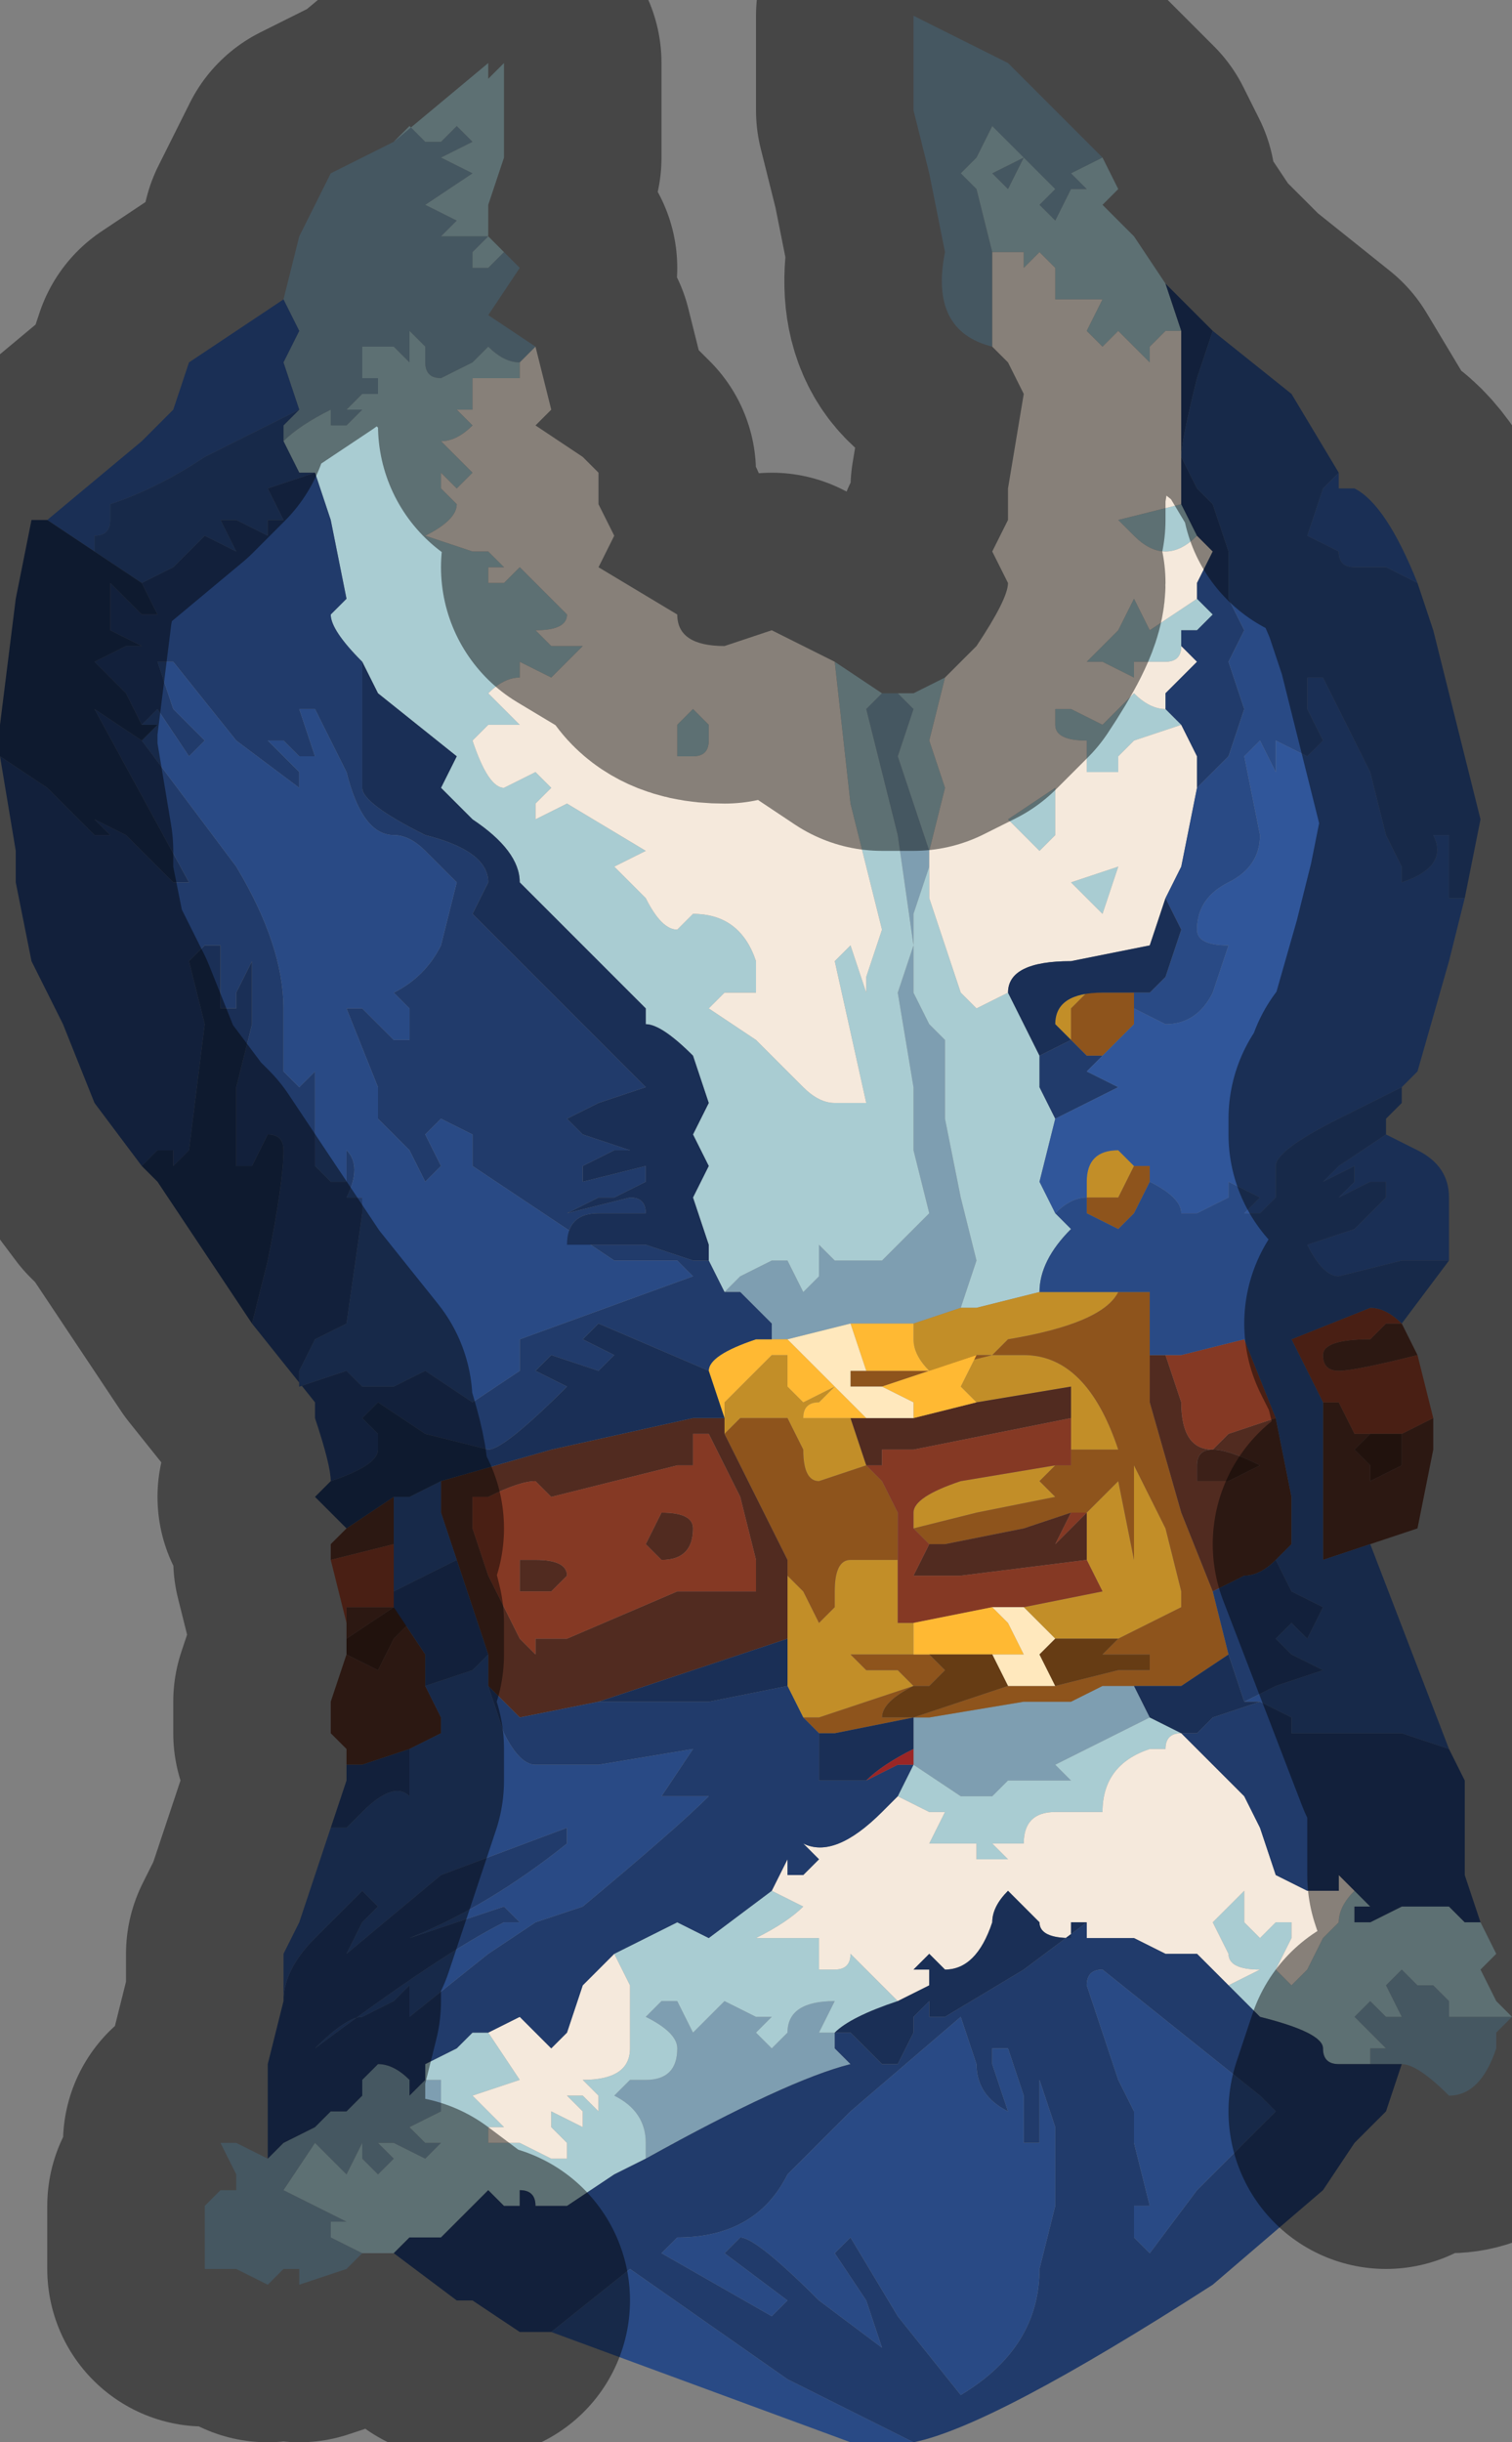 <?xml version="1.0" encoding="UTF-8" standalone="no"?>
<svg xmlns:xlink="http://www.w3.org/1999/xlink" height="7.75px" width="4.8px" xmlns="http://www.w3.org/2000/svg">
  <rect width="100%" height="100%" fill="#808080" stroke="none"/>
  <g transform="matrix(1.0, 0.0, 0.0, 1.0, 2.25, 3.55)">
    <path d="M0.9 -2.45 Q0.7 -2.5 0.75 -2.75 L0.7 -3.0 0.65 -3.2 0.65 -3.3 0.65 -3.5 0.95 -3.35 1.2 -3.1 1.25 -3.05 1.15 -3.0 1.2 -2.95 1.15 -2.95 1.1 -2.85 1.05 -2.9 1.1 -2.95 1.0 -3.05 0.95 -2.95 0.9 -3.0 1.0 -3.05 0.95 -3.1 0.9 -3.15 0.85 -3.05 0.8 -3.0 0.85 -2.95 0.9 -2.75 0.9 -2.65 0.9 -2.45 M2.55 2.85 L2.5 2.9 2.5 2.95 Q2.45 3.1 2.35 3.1 2.25 3.0 2.2 3.0 L2.15 3.0 2.1 3.0 2.1 2.95 2.15 2.95 2.1 2.9 2.05 2.85 2.1 2.8 2.15 2.85 2.2 2.85 2.15 2.75 2.2 2.7 2.25 2.75 2.3 2.75 2.35 2.8 2.35 2.85 2.45 2.85 2.55 2.85 M-1.1 3.6 L-1.15 3.65 -1.3 3.7 -1.3 3.65 -1.35 3.65 -1.4 3.7 -1.5 3.65 Q-1.5 3.65 -1.6 3.65 L-1.6 3.45 -1.6 3.45 -1.55 3.4 -1.55 3.4 -1.5 3.4 -1.5 3.35 -1.55 3.25 -1.5 3.25 -1.4 3.3 -1.4 3.3 -1.35 3.25 -1.25 3.2 -1.2 3.15 -1.15 3.15 -1.15 3.15 -1.1 3.1 -1.1 3.1 -1.1 3.05 -1.05 3.0 Q-1.0 3.0 -0.95 3.05 L-0.95 3.1 -0.9 3.05 -0.85 3.05 -0.85 3.15 -0.95 3.2 -0.9 3.25 -0.9 3.25 -0.85 3.25 -0.9 3.3 -1.0 3.25 -1.05 3.25 -1.0 3.3 -1.05 3.35 -1.1 3.3 -1.1 3.25 -1.15 3.35 -1.15 3.35 -1.25 3.25 -1.35 3.4 -1.15 3.5 -1.2 3.5 -1.2 3.55 -1.1 3.6 M-1.35 -2.6 L-1.3 -2.8 -1.2 -3.0 -1.0 -3.1 -1.0 -3.1 -0.95 -3.15 -0.9 -3.1 -0.9 -3.1 Q-0.85 -3.1 -0.85 -3.1 L-0.8 -3.15 -0.8 -3.15 -0.75 -3.1 -0.7 -3.1 -0.75 -3.1 -0.85 -3.05 -0.75 -3.0 -0.9 -2.9 -0.8 -2.85 -0.85 -2.8 -0.8 -2.8 -0.7 -2.8 -0.75 -2.75 -0.75 -2.7 -0.7 -2.7 -0.65 -2.75 -0.6 -2.7 -0.7 -2.55 -0.55 -2.45 -0.6 -2.4 Q-0.65 -2.4 -0.7 -2.45 L-0.75 -2.4 -0.85 -2.35 Q-0.9 -2.35 -0.9 -2.4 L-0.9 -2.45 -0.95 -2.5 -0.95 -2.4 -1.0 -2.45 -1.05 -2.45 -1.1 -2.45 -1.1 -2.35 -1.05 -2.35 -1.05 -2.3 -1.1 -2.3 -1.15 -2.25 -1.1 -2.25 -1.15 -2.2 -1.2 -2.2 -1.2 -2.25 Q-1.3 -2.2 -1.35 -2.15 L-1.35 -2.2 -1.3 -2.25 -1.3 -2.25 -1.35 -2.4 -1.3 -2.5 -1.35 -2.6 -1.35 -2.6 M0.55 -1.35 L0.6 -1.35 0.65 -1.3 0.6 -1.15 0.65 -1.0 0.7 -0.85 0.7 -0.8 0.65 -0.65 0.65 -0.4 0.7 -0.3 0.75 -0.25 0.75 0.0 0.8 0.25 0.85 0.45 0.8 0.6 0.65 0.65 0.45 0.65 0.25 0.7 0.2 0.7 0.2 0.65 0.1 0.55 0.05 0.55 0.1 0.5 0.2 0.45 0.25 0.45 0.3 0.55 0.35 0.5 0.35 0.4 0.4 0.45 0.5 0.45 0.6 0.45 0.55 0.45 0.7 0.3 0.65 0.1 0.65 -0.1 0.6 -0.4 0.65 -0.55 0.6 -0.9 0.5 -1.3 0.55 -1.35 0.55 -1.35 M0.65 1.9 L0.7 1.9 1.0 1.85 1.1 1.85 1.15 1.85 1.25 1.8 1.35 1.8 1.4 1.9 1.3 1.95 1.1 2.05 1.15 2.1 1.0 2.1 0.95 2.1 0.9 2.15 0.8 2.15 0.65 2.05 0.65 2.0 0.65 1.9 M0.4 2.9 L0.4 2.95 0.45 3.0 Q0.25 3.05 -0.2 3.3 L-0.2 3.25 Q-0.2 3.15 -0.3 3.1 L-0.25 3.05 Q-0.25 3.05 -0.2 3.05 -0.1 3.05 -0.1 2.95 -0.1 2.9 -0.2 2.85 L-0.15 2.8 -0.1 2.8 -0.05 2.9 0.0 2.85 0.05 2.8 0.15 2.85 0.2 2.85 0.15 2.9 0.2 2.95 0.25 2.9 Q0.25 2.8 0.4 2.8 L0.35 2.9 0.4 2.9 M-0.55 -2.45 L-0.55 -2.45" fill="#7e9eb1" fill-rule="evenodd" stroke="none"/>
    <path d="M0.9 -2.75 L0.85 -2.95 0.8 -3.0 0.85 -3.05 0.9 -3.15 0.95 -3.1 1.0 -3.05 0.9 -3.0 0.95 -2.95 1.0 -3.05 1.1 -2.95 1.05 -2.9 1.1 -2.85 1.15 -2.95 1.2 -2.95 1.15 -3.0 1.25 -3.05 1.3 -2.95 1.25 -2.9 1.35 -2.8 1.45 -2.65 1.5 -2.5 1.5 -2.5 1.45 -2.5 1.4 -2.45 1.4 -2.4 1.3 -2.5 1.25 -2.45 1.2 -2.5 1.25 -2.6 1.2 -2.6 1.15 -2.6 1.1 -2.6 1.1 -2.7 1.05 -2.75 Q1.0 -2.7 1.0 -2.7 L1.0 -2.75 Q1.0 -2.75 0.9 -2.75 M2.45 2.55 L2.5 2.65 2.45 2.7 2.5 2.8 2.55 2.85 2.45 2.85 2.35 2.85 2.35 2.8 2.3 2.75 2.25 2.75 2.2 2.7 2.15 2.75 2.2 2.85 2.15 2.85 2.1 2.8 2.05 2.85 2.1 2.9 2.15 2.95 2.1 2.95 2.1 3.0 2.0 3.0 Q1.95 3.0 1.95 2.95 1.95 2.9 1.75 2.85 L1.65 2.75 1.75 2.7 Q1.65 2.7 1.65 2.65 L1.6 2.55 1.65 2.5 1.7 2.45 1.7 2.55 1.75 2.6 1.8 2.55 1.85 2.55 1.85 2.6 1.8 2.7 1.85 2.75 1.9 2.7 1.95 2.6 2.0 2.55 Q2.0 2.5 2.05 2.45 L2.1 2.5 2.05 2.5 2.05 2.55 2.1 2.55 2.2 2.5 2.3 2.5 Q2.3 2.5 2.35 2.5 L2.4 2.55 2.45 2.55 M-1.0 3.6 L-1.05 3.6 -1.1 3.6 -1.2 3.55 -1.2 3.5 -1.15 3.5 -1.35 3.4 -1.25 3.25 -1.15 3.35 -1.15 3.35 -1.1 3.25 -1.1 3.3 -1.05 3.35 -1.0 3.3 -1.05 3.25 -1.0 3.25 -0.9 3.3 -0.85 3.25 -0.9 3.25 -0.9 3.25 -0.95 3.2 -0.85 3.15 -0.85 3.05 -0.9 3.05 -0.9 3.0 -0.8 2.95 -0.75 2.9 -0.7 2.9 -0.6 3.05 -0.75 3.1 -0.7 3.15 -0.65 3.2 -0.7 3.2 -0.7 3.25 -0.6 3.25 Q-0.5 3.3 -0.5 3.3 L-0.45 3.3 -0.45 3.25 -0.5 3.2 -0.5 3.15 -0.4 3.2 -0.4 3.15 -0.45 3.1 -0.45 3.1 -0.4 3.1 -0.35 3.15 -0.35 3.1 -0.4 3.05 Q-0.25 3.05 -0.25 2.95 L-0.25 2.75 -0.3 2.65 -0.1 2.55 0.0 2.6 0.2 2.45 0.3 2.5 Q0.25 2.55 0.15 2.6 L0.25 2.6 Q0.25 2.6 0.3 2.6 L0.35 2.6 0.35 2.7 0.4 2.7 Q0.45 2.7 0.45 2.65 L0.6 2.8 Q0.45 2.85 0.4 2.9 L0.35 2.9 0.4 2.8 Q0.25 2.8 0.25 2.9 L0.2 2.95 0.15 2.9 0.2 2.85 0.15 2.85 0.05 2.8 0.0 2.85 -0.05 2.9 -0.1 2.8 -0.15 2.8 -0.2 2.85 Q-0.1 2.9 -0.1 2.95 -0.1 3.05 -0.2 3.05 -0.25 3.05 -0.25 3.05 L-0.3 3.1 Q-0.2 3.15 -0.2 3.25 L-0.2 3.3 -0.3 3.35 -0.45 3.45 -0.55 3.45 -0.55 3.45 Q-0.55 3.4 -0.6 3.4 L-0.6 3.45 -0.65 3.45 -0.7 3.4 -0.85 3.55 -0.95 3.55 -1.0 3.6 M-1.0 -3.1 L-0.7 -3.35 -0.7 -3.3 -0.65 -3.35 -0.65 -3.05 -0.7 -2.9 -0.7 -2.8 -0.65 -2.75 -0.7 -2.7 -0.75 -2.7 -0.75 -2.75 -0.7 -2.8 -0.8 -2.8 -0.85 -2.8 -0.8 -2.85 -0.9 -2.9 -0.75 -3.0 -0.85 -3.05 -0.75 -3.1 -0.7 -3.1 -0.75 -3.1 -0.8 -3.15 -0.8 -3.15 -0.85 -3.1 Q-0.85 -3.1 -0.9 -3.1 L-0.9 -3.1 -0.95 -3.15 -1.0 -3.1 -1.0 -3.1 M0.4 -1.45 L0.4 -1.45 0.55 -1.35 0.55 -1.35 0.5 -1.3 0.6 -0.9 0.65 -0.55 0.6 -0.4 0.65 -0.1 0.65 0.1 0.7 0.3 0.55 0.45 0.6 0.45 0.5 0.45 0.4 0.45 0.35 0.4 0.35 0.5 0.3 0.55 0.25 0.45 0.2 0.45 0.1 0.5 0.05 0.55 0.0 0.45 0.0 0.45 0.0 0.4 -0.05 0.25 0.0 0.15 -0.05 0.05 0.0 -0.05 -0.05 -0.2 Q-0.15 -0.3 -0.2 -0.3 L-0.2 -0.35 -0.4 -0.55 -0.45 -0.6 -0.5 -0.65 -0.55 -0.7 -0.6 -0.75 Q-0.6 -0.85 -0.75 -0.95 L-0.85 -1.05 -0.8 -1.15 -1.05 -1.35 -1.1 -1.45 Q-1.2 -1.55 -1.2 -1.6 L-1.15 -1.65 -1.2 -1.9 -1.25 -2.05 -1.3 -2.05 -1.35 -2.15 Q-1.3 -2.2 -1.2 -2.25 L-1.2 -2.2 -1.15 -2.2 -1.1 -2.25 -1.15 -2.25 -1.1 -2.3 -1.05 -2.3 -1.05 -2.35 -1.1 -2.35 -1.1 -2.45 -1.05 -2.45 -1.0 -2.45 -0.95 -2.4 -0.95 -2.5 -0.9 -2.45 -0.9 -2.4 Q-0.9 -2.35 -0.85 -2.35 L-0.75 -2.4 -0.7 -2.45 Q-0.65 -2.4 -0.6 -2.4 L-0.55 -2.45 -0.6 -2.4 Q-0.6 -2.35 -0.6 -2.35 L-0.65 -2.35 -0.7 -2.35 -0.75 -2.35 -0.75 -2.25 -0.8 -2.25 -0.75 -2.2 Q-0.8 -2.15 -0.85 -2.15 L-0.75 -2.05 Q-0.8 -2.0 -0.8 -2.0 L-0.85 -2.05 -0.85 -2.0 -0.8 -1.95 Q-0.8 -1.9 -0.9 -1.85 L-0.75 -1.8 -0.7 -1.8 -0.65 -1.75 -0.7 -1.75 -0.7 -1.7 -0.65 -1.7 -0.65 -1.7 -0.6 -1.75 -0.55 -1.7 -0.5 -1.65 -0.45 -1.6 -0.45 -1.6 Q-0.45 -1.55 -0.55 -1.55 L-0.5 -1.5 -0.45 -1.5 -0.4 -1.5 -0.45 -1.45 Q-0.5 -1.4 -0.5 -1.4 L-0.6 -1.45 -0.6 -1.4 Q-0.65 -1.4 -0.7 -1.35 -0.65 -1.3 -0.65 -1.3 L-0.6 -1.25 -0.65 -1.25 -0.65 -1.25 -0.7 -1.25 -0.7 -1.25 -0.75 -1.2 Q-0.7 -1.05 -0.65 -1.05 L-0.55 -1.1 -0.5 -1.05 -0.55 -1.0 -0.55 -0.95 -0.45 -1.0 -0.2 -0.85 -0.3 -0.8 -0.2 -0.7 Q-0.15 -0.6 -0.1 -0.6 L-0.05 -0.65 -0.05 -0.65 Q0.1 -0.65 0.15 -0.5 L0.15 -0.4 0.05 -0.4 0.0 -0.35 0.15 -0.25 0.25 -0.15 0.3 -0.1 Q0.35 -0.05 0.4 -0.05 L0.5 -0.05 0.4 -0.5 0.45 -0.55 0.5 -0.4 0.5 -0.4 0.5 -0.45 0.55 -0.6 0.45 -1.0 0.4 -1.45 M0.6 -1.35 L0.65 -1.35 0.75 -1.4 0.7 -1.2 0.75 -1.05 0.7 -0.85 0.65 -1.0 0.6 -1.15 0.65 -1.3 0.6 -1.35 M1.5 -1.95 L1.55 -1.85 Q1.5 -1.8 1.45 -1.8 1.4 -1.8 1.35 -1.85 L1.3 -1.9 1.5 -1.95 M1.55 -1.65 L1.6 -1.6 1.55 -1.55 1.55 -1.55 1.5 -1.55 1.5 -1.5 Q1.5 -1.45 1.45 -1.45 L1.35 -1.45 1.35 -1.4 1.35 -1.4 1.25 -1.45 1.2 -1.45 1.3 -1.55 1.35 -1.65 1.4 -1.55 1.55 -1.65 M1.45 -1.3 L1.5 -1.25 1.35 -1.2 1.3 -1.15 1.3 -1.1 1.25 -1.1 1.2 -1.1 1.2 -1.2 Q1.1 -1.2 1.1 -1.25 L1.1 -1.3 1.15 -1.3 1.25 -1.25 1.3 -1.3 1.35 -1.35 Q1.4 -1.3 1.45 -1.3 L1.45 -1.3 M0.0 -1.25 L0.0 -1.2 Q0.0 -1.15 -0.05 -1.15 L-0.1 -1.15 -0.1 -1.25 -0.05 -1.3 0.0 -1.25 M0.8 0.6 L0.85 0.45 0.8 0.25 0.75 0.0 0.75 -0.25 0.7 -0.3 0.65 -0.4 0.65 -0.65 0.7 -0.8 0.7 -0.7 0.75 -0.55 0.8 -0.4 0.85 -0.35 0.95 -0.4 1.05 -0.2 1.05 -0.1 1.1 0.0 1.1 0.0 1.05 0.2 1.1 0.3 1.15 0.35 Q1.05 0.45 1.05 0.55 L0.85 0.6 0.8 0.6 M1.1 -0.9 L1.05 -0.85 0.95 -0.95 1.1 -1.05 1.1 -0.9 M1.25 -0.65 L1.15 -0.75 1.3 -0.8 1.25 -0.65 M0.65 2.05 L0.8 2.15 0.9 2.15 0.95 2.1 1.0 2.1 1.15 2.1 1.1 2.05 1.3 1.95 1.4 1.9 1.5 1.95 Q1.45 1.95 1.45 2.0 L1.4 2.0 Q1.25 2.05 1.25 2.2 L1.1 2.2 Q1.0 2.2 1.0 2.3 L0.9 2.3 0.95 2.35 0.9 2.35 0.85 2.35 0.85 2.3 0.75 2.3 0.7 2.3 0.75 2.2 0.7 2.2 0.6 2.15 0.65 2.05" fill="#a9ccd2" fill-rule="evenodd" stroke="none"/>
    <path d="M1.55 1.95 L1.5 1.95 1.55 1.95" fill="#852020" fill-rule="evenodd" stroke="none"/>
    <path d="M0.9 -2.45 L0.9 -2.65 0.9 -2.75 Q1.0 -2.75 1.0 -2.75 L1.0 -2.7 Q1.0 -2.7 1.05 -2.75 L1.1 -2.7 1.1 -2.6 1.15 -2.6 1.2 -2.6 1.25 -2.6 1.2 -2.5 1.25 -2.45 1.3 -2.5 1.4 -2.4 1.4 -2.45 1.45 -2.5 1.5 -2.5 1.5 -2.25 1.5 -1.95 1.3 -1.9 1.35 -1.85 Q1.4 -1.8 1.45 -1.8 1.5 -1.8 1.55 -1.85 L1.6 -1.8 1.55 -1.7 1.55 -1.65 1.4 -1.55 1.35 -1.65 1.3 -1.55 1.2 -1.45 1.25 -1.45 1.35 -1.4 1.35 -1.4 1.35 -1.45 1.45 -1.45 Q1.5 -1.45 1.5 -1.5 L1.5 -1.5 1.55 -1.45 1.5 -1.4 1.45 -1.35 1.45 -1.3 1.45 -1.3 Q1.4 -1.3 1.35 -1.35 L1.3 -1.3 1.25 -1.25 1.15 -1.3 1.1 -1.3 1.1 -1.25 Q1.1 -1.2 1.2 -1.2 L1.2 -1.1 1.25 -1.1 1.3 -1.1 1.3 -1.15 1.35 -1.2 1.5 -1.25 1.5 -1.25 1.55 -1.15 1.55 -1.05 1.5 -0.8 1.45 -0.7 1.4 -0.55 1.15 -0.5 Q0.95 -0.5 0.95 -0.4 L0.85 -0.35 0.8 -0.4 0.75 -0.55 0.7 -0.7 0.7 -0.8 0.7 -0.85 0.75 -1.05 0.7 -1.2 0.75 -1.4 0.85 -1.5 Q0.95 -1.65 0.95 -1.7 L0.9 -1.8 0.95 -1.9 0.95 -2.0 1.0 -2.3 0.95 -2.4 0.9 -2.45 M-0.55 -2.45 L-0.55 -2.45 -0.5 -2.25 -0.55 -2.2 -0.4 -2.1 -0.35 -2.05 -0.35 -1.95 -0.3 -1.85 -0.35 -1.75 -0.1 -1.6 Q-0.1 -1.5 0.05 -1.5 L0.2 -1.55 0.4 -1.45 0.45 -1.0 0.55 -0.6 0.5 -0.45 0.5 -0.4 0.5 -0.4 0.45 -0.55 0.4 -0.5 0.5 -0.05 0.4 -0.05 Q0.35 -0.05 0.3 -0.1 L0.25 -0.15 0.15 -0.25 0.0 -0.35 0.05 -0.4 0.15 -0.4 0.15 -0.5 Q0.1 -0.65 -0.05 -0.65 L-0.05 -0.65 -0.1 -0.6 Q-0.15 -0.6 -0.2 -0.7 L-0.3 -0.8 -0.2 -0.85 -0.45 -1.0 -0.55 -0.95 -0.55 -1.0 -0.5 -1.05 -0.55 -1.1 -0.65 -1.05 Q-0.7 -1.05 -0.75 -1.2 L-0.7 -1.25 -0.7 -1.25 -0.65 -1.25 -0.65 -1.25 -0.6 -1.25 -0.65 -1.3 Q-0.65 -1.3 -0.7 -1.35 -0.65 -1.4 -0.6 -1.4 L-0.6 -1.45 -0.5 -1.4 Q-0.5 -1.4 -0.45 -1.45 L-0.4 -1.5 -0.45 -1.5 -0.5 -1.5 -0.55 -1.55 Q-0.45 -1.55 -0.45 -1.6 L-0.45 -1.6 -0.5 -1.65 -0.55 -1.7 -0.6 -1.75 -0.65 -1.7 -0.65 -1.7 -0.7 -1.7 -0.7 -1.75 -0.65 -1.75 -0.7 -1.8 -0.75 -1.8 -0.9 -1.85 Q-0.8 -1.9 -0.8 -1.95 L-0.85 -2.0 -0.85 -2.05 -0.8 -2.0 Q-0.8 -2.0 -0.75 -2.05 L-0.85 -2.15 Q-0.8 -2.15 -0.75 -2.2 L-0.8 -2.25 -0.75 -2.25 -0.75 -2.35 -0.7 -2.35 -0.65 -2.35 -0.6 -2.35 Q-0.6 -2.35 -0.6 -2.4 L-0.55 -2.45 -0.55 -2.45 M0.0 -1.25 L-0.05 -1.3 -0.1 -1.25 -0.1 -1.15 -0.05 -1.15 Q0.0 -1.15 0.0 -1.2 L0.0 -1.25 M1.25 -0.65 L1.3 -0.8 1.15 -0.75 1.25 -0.65 M1.1 -0.9 L1.1 -1.05 0.95 -0.95 1.05 -0.85 1.1 -0.9 M1.5 1.95 L1.7 2.15 1.75 2.25 1.8 2.4 1.9 2.45 1.95 2.45 2.0 2.45 Q2.0 2.4 2.0 2.4 L2.05 2.45 Q2.0 2.5 2.0 2.55 L1.95 2.6 1.9 2.7 1.85 2.75 1.8 2.7 1.85 2.6 1.85 2.55 1.8 2.55 1.75 2.6 1.7 2.55 1.7 2.45 1.65 2.5 1.6 2.55 1.65 2.65 Q1.65 2.7 1.75 2.7 L1.65 2.75 1.55 2.65 1.45 2.65 1.35 2.6 1.3 2.6 1.2 2.6 1.2 2.55 1.15 2.55 1.15 2.6 Q1.05 2.6 1.05 2.55 L0.95 2.45 Q0.9 2.5 0.9 2.55 0.85 2.7 0.75 2.7 L0.7 2.65 Q0.7 2.65 0.65 2.7 L0.7 2.7 0.7 2.75 0.6 2.8 0.45 2.65 Q0.45 2.7 0.4 2.7 L0.35 2.7 0.35 2.6 0.3 2.6 Q0.25 2.6 0.25 2.6 L0.15 2.6 Q0.25 2.55 0.3 2.5 L0.2 2.45 0.25 2.35 0.25 2.4 0.3 2.4 0.35 2.35 0.3 2.3 Q0.4 2.35 0.55 2.2 L0.6 2.15 0.7 2.2 0.75 2.2 0.7 2.3 0.75 2.3 0.85 2.3 0.85 2.35 0.9 2.35 0.95 2.35 0.9 2.3 1.0 2.3 Q1.0 2.2 1.1 2.2 L1.25 2.2 Q1.25 2.05 1.4 2.0 L1.45 2.0 Q1.45 1.95 1.5 1.95 M-0.3 2.65 L-0.25 2.75 -0.25 2.95 Q-0.25 3.05 -0.4 3.05 L-0.35 3.1 -0.35 3.15 -0.4 3.1 -0.45 3.1 -0.45 3.1 -0.4 3.15 -0.4 3.2 -0.5 3.15 -0.5 3.2 -0.45 3.25 -0.45 3.3 -0.5 3.3 Q-0.5 3.3 -0.6 3.25 L-0.7 3.25 -0.7 3.2 -0.65 3.2 -0.7 3.15 -0.75 3.1 -0.6 3.05 -0.7 2.9 -0.6 2.85 Q-0.6 2.85 -0.5 2.95 L-0.45 2.9 -0.4 2.75 -0.3 2.65 -0.3 2.65" fill="#f5e9dc" fill-rule="evenodd" stroke="none"/>
    <path d="M0.65 0.65 L0.8 0.6 0.85 0.6 1.05 0.55 1.2 0.55 1.3 0.55 Q1.25 0.65 0.95 0.7 L0.9 0.75 0.7 0.8 Q0.65 0.75 0.65 0.7 L0.65 0.65 M1.15 -0.25 L1.15 -0.25 1.1 -0.3 Q1.1 -0.4 1.25 -0.4 L1.35 -0.4 1.2 -0.4 1.15 -0.35 1.15 -0.25 M1.2 0.25 L1.2 0.2 Q1.2 0.1 1.3 0.1 L1.35 0.15 1.3 0.25 1.2 0.25 M1.15 0.95 L1.15 0.85 0.85 0.9 0.8 0.85 0.85 0.75 1.0 0.75 Q1.2 0.75 1.3 1.05 L1.15 1.05 1.15 0.95 M0.45 0.95 L0.5 1.1 0.35 1.15 Q0.3 1.15 0.3 1.05 L0.25 0.95 0.15 0.95 0.1 0.95 0.05 1.0 0.05 0.95 0.05 0.9 0.2 0.75 0.25 0.75 0.25 0.85 0.3 0.9 0.4 0.85 0.35 0.9 Q0.3 0.9 0.3 0.95 0.35 0.95 0.35 0.95 L0.4 0.95 0.45 0.95 M1.1 1.1 L1.05 1.15 1.1 1.2 0.85 1.25 0.65 1.3 0.65 1.25 Q0.65 1.2 0.8 1.15 L1.1 1.1 M1.2 1.25 L1.25 1.2 1.3 1.15 1.35 1.4 1.35 1.05 1.35 1.1 1.45 1.3 1.5 1.5 1.5 1.55 1.3 1.65 1.1 1.65 1.0 1.55 1.25 1.5 1.2 1.4 1.2 1.25 M0.65 1.7 L0.6 1.7 0.5 1.7 0.45 1.7 0.5 1.75 0.6 1.75 0.65 1.8 0.35 1.9 0.3 1.9 0.25 1.8 0.25 1.65 0.25 1.45 0.3 1.5 0.35 1.6 0.4 1.55 0.4 1.5 Q0.4 1.4 0.45 1.4 L0.6 1.4 0.6 1.6 0.65 1.6 0.65 1.7" fill="#c28e28" fill-rule="evenodd" stroke="none"/>
    <path d="M1.35 -0.4 L1.35 -0.35 1.35 -0.3 1.3 -0.25 1.3 -0.25 1.25 -0.2 1.2 -0.2 1.2 -0.2 1.15 -0.25 1.15 -0.25 1.15 -0.35 1.2 -0.4 1.35 -0.4 M1.35 0.15 L1.4 0.15 1.4 0.2 1.35 0.3 1.3 0.35 1.2 0.3 1.2 0.25 1.3 0.25 1.35 0.15 M1.3 0.55 L1.4 0.55 1.4 0.75 1.4 0.9 1.5 1.25 1.6 1.5 1.65 1.7 1.5 1.8 1.35 1.8 1.25 1.8 1.15 1.85 1.1 1.85 1.0 1.85 0.7 1.9 0.65 1.9 0.95 1.8 1.05 1.8 1.1 1.8 1.3 1.75 1.45 1.75 1.4 1.75 1.4 1.7 1.25 1.7 1.3 1.65 1.5 1.55 1.5 1.5 1.45 1.3 1.35 1.1 1.35 1.05 1.35 1.4 1.3 1.15 1.25 1.2 1.2 1.25 1.15 1.25 1.0 1.3 0.75 1.35 0.7 1.35 0.65 1.3 0.85 1.25 1.1 1.2 1.05 1.15 1.1 1.1 1.15 1.1 1.15 1.05 1.3 1.05 Q1.2 0.75 1.0 0.75 L0.85 0.75 0.7 0.8 0.55 0.85 0.5 0.85 0.45 0.85 0.45 0.8 0.5 0.8 0.7 0.8 0.9 0.75 0.95 0.7 Q1.25 0.65 1.3 0.55 M0.7 1.7 L0.75 1.75 0.7 1.8 0.65 1.8 Q0.55 1.85 0.55 1.9 L0.6 1.9 0.65 1.9 0.4 1.95 0.35 1.95 0.3 1.9 0.35 1.9 0.65 1.8 0.6 1.75 0.5 1.75 0.45 1.7 0.5 1.7 0.6 1.7 0.65 1.7 0.7 1.7 M0.05 1.0 L0.1 0.95 0.15 0.95 0.25 0.95 0.3 1.05 Q0.3 1.15 0.35 1.15 L0.5 1.1 0.55 1.15 0.6 1.25 0.6 1.4 0.45 1.4 Q0.4 1.4 0.4 1.5 L0.4 1.55 0.35 1.6 0.3 1.5 0.25 1.45 0.25 1.4 0.05 1.0" fill="#8e541c" fill-rule="evenodd" stroke="none"/>
    <path d="M2.2 0.65 L2.25 0.75 Q2.05 0.8 2.0 0.8 1.95 0.8 1.95 0.75 1.95 0.7 2.1 0.7 L2.15 0.65 2.2 0.65 M2.3 0.95 L2.3 1.05 2.25 1.3 2.1 1.35 1.95 1.4 1.95 0.9 Q1.95 0.9 2.0 0.9 L2.05 1.0 2.1 1.0 2.05 1.05 2.1 1.1 2.1 1.15 2.2 1.1 2.2 1.0 2.3 0.95 M-1.15 2.05 L-1.15 2.0 -1.2 1.95 -1.2 1.85 -1.15 1.7 -1.15 1.6 -1.15 1.55 -1.0 1.55 -1.15 1.65 -1.15 1.7 -1.05 1.75 -1.0 1.65 -0.95 1.6 -1.0 1.55 -0.9 1.7 -0.9 1.8 -0.85 1.9 -0.85 1.95 -0.95 2.0 -1.1 2.05 -1.15 2.05 M-1.2 1.4 L-1.2 1.35 -1.15 1.3 -1.15 1.3 -1.0 1.2 -1.0 1.35 -1.2 1.4 M1.4 0.75 L1.45 0.75 1.5 0.9 Q1.5 1.05 1.6 1.05 L1.65 1.0 1.8 0.95 1.85 1.2 1.85 1.35 1.8 1.4 Q1.75 1.45 1.7 1.45 L1.6 1.5 1.5 1.25 1.4 0.9 1.4 0.75 M0.85 0.9 L1.15 0.85 1.15 0.95 0.65 1.05 0.55 1.05 0.55 1.1 0.5 1.1 0.45 0.95 0.5 0.95 0.65 0.95 0.85 0.9 M0.7 1.35 L0.75 1.35 1.0 1.3 1.15 1.25 1.1 1.35 1.2 1.25 1.2 1.4 0.8 1.45 0.75 1.45 0.7 1.45 0.65 1.45 0.7 1.35 M1.65 1.15 L1.75 1.1 Q1.55 1.0 1.55 1.1 L1.55 1.15 Q1.6 1.15 1.65 1.15 M0.05 0.95 L0.05 1.0 0.25 1.4 0.25 1.45 0.25 1.65 -0.35 1.85 -0.35 1.85 -0.6 1.9 -0.7 1.8 -0.7 1.7 -0.8 1.4 -0.85 1.25 -0.85 1.15 -0.5 1.05 -0.05 0.95 0.0 0.95 0.05 0.95 M0.15 1.4 L0.1 1.2 0.0 1.0 -0.05 1.0 -0.05 1.1 -0.1 1.1 -0.3 1.15 -0.5 1.2 -0.5 1.2 -0.55 1.15 -0.55 1.15 Q-0.6 1.15 -0.7 1.2 L-0.75 1.2 -0.75 1.3 -0.7 1.45 -0.6 1.65 -0.55 1.7 -0.55 1.65 -0.45 1.65 -0.1 1.5 0.15 1.5 0.15 1.4 M-0.2 1.35 L-0.15 1.25 Q-0.05 1.25 -0.05 1.3 -0.05 1.4 -0.15 1.4 L-0.2 1.35 M-0.6 1.5 L-0.6 1.4 -0.55 1.4 Q-0.45 1.4 -0.45 1.45 L-0.5 1.5 -0.6 1.5" fill="#512b20" fill-rule="evenodd" stroke="none"/>
    <path d="M2.25 0.75 L2.3 0.95 2.2 1.0 2.15 1.0 2.1 1.0 2.05 1.0 2.0 0.9 Q1.95 0.9 1.95 0.9 L1.85 0.7 2.1 0.6 Q2.15 0.6 2.2 0.65 L2.15 0.65 2.1 0.7 Q1.95 0.7 1.95 0.75 1.95 0.8 2.0 0.8 2.05 0.8 2.25 0.75 M-1.15 1.6 L-1.2 1.4 -1.0 1.35 -1.0 1.5 -1.0 1.55 -1.15 1.55 -1.15 1.6 M1.45 0.75 L1.5 0.75 1.7 0.7 1.8 0.95 1.65 1.0 1.6 1.05 Q1.5 1.05 1.5 0.9 L1.45 0.75 M0.5 1.1 L0.55 1.1 0.55 1.05 0.65 1.05 1.15 0.95 1.15 1.05 1.15 1.1 1.1 1.1 0.8 1.15 Q0.65 1.2 0.65 1.25 L0.65 1.3 0.7 1.35 0.65 1.45 0.7 1.45 0.75 1.45 0.8 1.45 1.2 1.4 1.25 1.5 1.0 1.55 0.9 1.55 0.65 1.6 0.6 1.6 0.6 1.4 0.6 1.25 0.55 1.15 0.5 1.1 M1.15 1.25 L1.2 1.25 1.1 1.35 1.15 1.25 M0.15 1.4 L0.15 1.5 -0.1 1.5 -0.45 1.65 -0.55 1.65 -0.55 1.7 -0.6 1.65 -0.7 1.45 -0.75 1.3 -0.75 1.2 -0.7 1.2 Q-0.6 1.15 -0.55 1.15 L-0.55 1.15 -0.5 1.2 -0.5 1.2 -0.3 1.15 -0.1 1.1 -0.05 1.1 -0.05 1.0 0.0 1.0 0.1 1.2 0.15 1.4 M-0.2 1.35 L-0.15 1.4 Q-0.05 1.4 -0.05 1.3 -0.05 1.25 -0.15 1.25 L-0.2 1.35 M-0.6 1.5 L-0.5 1.5 -0.45 1.45 Q-0.45 1.4 -0.55 1.4 L-0.6 1.4 -0.6 1.5" fill="#853924" fill-rule="evenodd" stroke="none"/>
    <path d="M2.2 1.0 L2.2 1.1 2.1 1.15 2.1 1.1 2.05 1.05 2.1 1.0 2.15 1.0 2.2 1.0 M1.65 1.15 Q1.6 1.15 1.55 1.15 L1.55 1.1 Q1.55 1.0 1.75 1.1 L1.65 1.15 M-1.05 1.75 L-1.15 1.7 -1.15 1.65 -1.0 1.55 -0.95 1.6 -1.0 1.65 -1.05 1.75" fill="#3c2018" fill-rule="evenodd" stroke="none"/>
    <path d="M0.2 0.7 L0.25 0.7 0.4 0.85 0.5 0.95 0.45 0.95 0.4 0.95 0.35 0.95 Q0.35 0.95 0.3 0.95 0.3 0.9 0.35 0.9 L0.4 0.85 0.3 0.9 0.25 0.85 0.25 0.75 0.2 0.75 0.05 0.9 0.05 0.95 0.0 0.8 0.0 0.8 Q0.0 0.75 0.15 0.7 L0.2 0.7 M0.45 0.65 L0.65 0.65 0.65 0.7 Q0.65 0.75 0.7 0.8 L0.85 0.75 0.8 0.85 0.85 0.9 0.65 0.95 0.65 0.9 0.55 0.85 0.7 0.8 0.5 0.8 0.45 0.65 M0.7 1.7 L0.65 1.7 0.65 1.6 0.9 1.55 0.95 1.6 1.0 1.7 0.9 1.7 0.7 1.7 M0.45 0.85 L0.5 0.85 0.4 0.85 0.45 0.85" fill="#ffb933" fill-rule="evenodd" stroke="none"/>
    <path d="M0.25 0.7 L0.45 0.65 0.5 0.8 0.45 0.8 0.45 0.85 0.4 0.85 0.5 0.85 0.55 0.85 0.65 0.9 0.65 0.95 0.5 0.95 0.4 0.85 0.25 0.7 M1.1 1.8 L1.05 1.8 0.95 1.8 0.9 1.7 1.0 1.7 0.95 1.6 0.9 1.55 1.0 1.55 1.1 1.65 1.05 1.7 1.1 1.8" fill="#ffe8bd" fill-rule="evenodd" stroke="none"/>
    <path d="M1.3 1.65 L1.25 1.7 1.4 1.7 1.4 1.75 1.45 1.75 1.3 1.75 1.1 1.8 1.05 1.7 1.1 1.65 1.3 1.65 M0.95 1.8 L0.65 1.9 0.6 1.9 0.55 1.9 Q0.55 1.85 0.65 1.8 L0.7 1.8 0.75 1.75 0.7 1.7 0.9 1.7 0.95 1.8" fill="#663c14" fill-rule="evenodd" stroke="none"/>
    <path d="M1.45 -2.65 L1.55 -2.55 1.6 -2.5 1.55 -2.35 Q1.5 -2.15 1.5 -2.1 L1.55 -2.0 1.55 -2.0 1.6 -1.95 1.65 -1.8 1.65 -1.65 1.7 -1.55 1.65 -1.45 1.7 -1.3 1.65 -1.15 1.55 -1.05 1.55 -1.15 1.5 -1.25 1.5 -1.25 1.45 -1.3 1.45 -1.35 1.5 -1.4 1.55 -1.45 1.5 -1.5 1.5 -1.5 1.5 -1.55 1.55 -1.55 1.55 -1.55 1.6 -1.6 1.55 -1.65 1.55 -1.7 1.6 -1.8 1.55 -1.85 1.5 -1.95 1.5 -2.25 1.5 -2.5 1.5 -2.5 1.45 -2.65 M2.35 2.0 L2.4 2.1 2.4 2.4 2.45 2.55 2.4 2.55 2.35 2.5 Q2.3 2.5 2.3 2.5 L2.2 2.5 2.1 2.55 2.05 2.55 2.05 2.5 2.1 2.5 2.05 2.45 2.0 2.4 Q2.0 2.4 2.0 2.45 L1.95 2.45 1.9 2.45 1.8 2.4 1.75 2.25 1.7 2.15 1.5 1.95 1.55 1.95 1.6 1.9 1.75 1.85 1.85 1.9 1.85 1.95 2.2 1.95 2.35 2.0 M2.2 3.0 L2.15 3.15 2.05 3.25 1.95 3.4 1.6 3.7 Q0.9 4.15 0.65 4.2 L0.25 4.0 -0.25 3.65 -0.5 3.85 -0.6 3.85 -0.75 3.75 -0.8 3.75 -1.0 3.6 -1.0 3.6 -0.95 3.55 -0.85 3.55 -0.7 3.4 -0.65 3.45 -0.6 3.45 -0.6 3.4 Q-0.55 3.4 -0.55 3.45 L-0.55 3.45 -0.45 3.45 -0.3 3.35 -0.2 3.3 Q0.25 3.05 0.45 3.0 L0.4 2.95 0.4 2.9 0.45 2.9 0.55 3.0 0.6 3.0 0.65 2.9 0.65 2.85 0.7 2.8 0.7 2.85 0.75 2.85 1.0 2.7 1.2 2.55 1.2 2.6 1.3 2.6 1.35 2.6 1.45 2.65 1.55 2.65 1.65 2.75 1.75 2.85 Q1.95 2.9 1.95 2.95 1.95 3.0 2.0 3.0 L2.1 3.0 2.15 3.0 2.2 3.0 M-1.4 3.3 L-1.4 3.1 -1.4 3.0 -1.35 2.8 Q-1.35 2.7 -1.25 2.6 L-1.1 2.45 -1.05 2.5 -1.1 2.55 -1.15 2.65 -1.15 2.65 -0.85 2.4 -0.45 2.25 -0.45 2.3 Q-0.7 2.5 -0.95 2.6 L-0.8 2.55 -0.65 2.5 -0.6 2.55 -0.65 2.55 Q-0.85 2.65 -1.25 2.95 -1.15 2.85 -1.1 2.85 L-1.0 2.8 -0.95 2.75 -0.95 2.85 -0.7 2.65 -0.55 2.55 -0.4 2.5 Q-0.1 2.25 0.0 2.15 L-0.05 2.15 -0.15 2.15 -0.05 2.0 -0.05 2.0 -0.35 2.05 -0.55 2.05 Q-0.6 2.05 -0.65 1.95 L-0.7 1.8 -0.6 1.9 -0.35 1.85 -0.35 1.85 0.0 1.85 0.25 1.8 0.3 1.9 0.35 1.95 0.35 2.1 0.4 2.1 0.5 2.1 0.6 2.05 0.65 2.05 0.6 2.15 0.55 2.2 Q0.4 2.35 0.3 2.3 L0.35 2.35 0.3 2.4 0.25 2.4 0.25 2.35 0.2 2.45 0.0 2.6 -0.1 2.55 -0.3 2.65 -0.3 2.65 -0.4 2.75 -0.45 2.9 -0.5 2.95 Q-0.6 2.85 -0.6 2.85 L-0.7 2.9 -0.75 2.9 -0.8 2.95 -0.9 3.0 -0.9 3.05 -0.95 3.1 -0.95 3.05 Q-1.0 3.0 -1.05 3.0 L-1.1 3.05 -1.1 3.1 -1.1 3.1 -1.15 3.15 -1.15 3.15 -1.2 3.15 -1.25 3.2 -1.35 3.25 -1.4 3.3 M-1.2 2.25 L-1.15 2.1 -1.15 2.05 -1.1 2.05 -0.95 2.0 -0.95 2.15 Q-1.0 2.1 -1.1 2.2 L-1.15 2.25 -1.2 2.25 M-1.2 1.15 L-1.2 1.15 Q-1.2 1.1 -1.25 0.95 L-1.25 0.95 -1.25 0.9 -1.45 0.65 -1.45 0.65 -1.4 0.45 Q-1.35 0.2 -1.35 0.1 -1.35 0.05 -1.4 0.05 L-1.45 0.15 -1.5 0.15 -1.5 -0.1 -1.45 -0.3 -1.45 -0.45 -1.45 -0.5 -1.5 -0.4 -1.5 -0.35 -1.55 -0.35 -1.55 -0.55 -1.6 -0.55 -1.65 -0.5 -1.6 -0.3 -1.65 0.1 -1.7 0.15 -1.7 0.1 -1.75 0.1 -1.8 0.15 -1.95 -0.05 -2.05 -0.3 -2.15 -0.5 -2.2 -0.75 -2.2 -0.85 -2.25 -1.15 -2.1 -1.05 -1.95 -0.9 -1.9 -0.9 -1.95 -0.95 -1.85 -0.9 -1.7 -0.75 -1.7 -0.75 -1.65 -0.75 -1.95 -1.3 -1.95 -1.3 -1.8 -1.2 -1.8 -1.2 -1.5 -0.8 Q-1.35 -0.55 -1.35 -0.35 -1.35 -0.3 -1.35 -0.25 L-1.35 -0.15 -1.3 -0.1 -1.25 -0.15 -1.25 -0.2 -1.25 0.15 -1.2 0.2 -1.15 0.2 -1.15 0.1 Q-1.1 0.15 -1.15 0.25 L-1.1 0.25 -1.1 0.3 -1.15 0.65 -1.25 0.7 -1.3 0.8 -1.3 0.85 -1.15 0.8 -1.1 0.85 -1.1 0.85 -1.05 0.85 -1.0 0.85 -0.9 0.8 -0.75 0.9 Q-0.6 0.8 -0.6 0.8 L-0.6 0.7 -0.05 0.5 -0.1 0.45 -0.3 0.45 -0.75 0.15 Q-0.75 0.1 -0.75 0.05 L-0.85 0.0 -0.9 0.05 -0.85 0.15 -0.9 0.2 -0.95 0.1 -1.05 0.0 -1.05 -0.1 -1.15 -0.35 -1.1 -0.35 -1.05 -0.3 -1.0 -0.25 -1.0 -0.25 -0.95 -0.25 -0.95 -0.35 -1.0 -0.4 Q-0.9 -0.45 -0.85 -0.55 L-0.8 -0.75 -0.9 -0.85 Q-0.95 -0.9 -1.0 -0.9 -1.1 -0.9 -1.15 -1.1 L-1.25 -1.3 -1.3 -1.3 -1.25 -1.15 -1.25 -1.15 -1.3 -1.15 -1.35 -1.2 -1.4 -1.2 -1.3 -1.1 -1.3 -1.05 -1.5 -1.2 -1.7 -1.45 -1.75 -1.45 -1.7 -1.3 -1.6 -1.2 -1.6 -1.2 -1.65 -1.15 -1.75 -1.3 -1.8 -1.25 -1.85 -1.35 -1.95 -1.45 -1.85 -1.5 -1.8 -1.5 -1.9 -1.55 -1.9 -1.6 -1.9 -1.7 -1.85 -1.65 -1.85 -1.65 -1.8 -1.6 -1.75 -1.6 -1.8 -1.7 -1.7 -1.75 -1.65 -1.8 -1.6 -1.85 -1.5 -1.8 -1.55 -1.9 -1.5 -1.9 -1.4 -1.85 -1.4 -1.9 -1.35 -1.9 -1.4 -2.0 -1.25 -2.05 -1.2 -1.9 -1.15 -1.65 -1.2 -1.6 Q-1.2 -1.55 -1.1 -1.45 L-1.1 -1.05 Q-1.1 -1.0 -0.9 -0.9 -0.7 -0.85 -0.7 -0.75 L-0.75 -0.65 -0.2 -0.1 -0.35 -0.05 -0.45 0.0 -0.4 0.05 -0.25 0.1 -0.3 0.1 -0.4 0.15 -0.4 0.2 -0.2 0.15 Q-0.2 0.15 -0.2 0.2 L-0.2 0.2 -0.3 0.25 -0.35 0.25 -0.45 0.3 -0.45 0.3 -0.25 0.25 Q-0.2 0.25 -0.2 0.3 L-0.2 0.3 -0.35 0.3 Q-0.45 0.3 -0.45 0.4 L-0.2 0.4 -0.05 0.45 0.0 0.45 0.0 0.45 0.05 0.55 0.1 0.55 0.2 0.65 0.2 0.7 0.15 0.7 Q0.0 0.75 0.0 0.8 L-0.35 0.65 -0.4 0.7 -0.3 0.75 -0.35 0.8 -0.5 0.75 -0.55 0.8 -0.45 0.85 Q-0.65 1.05 -0.7 1.05 L-0.9 1.0 -1.05 0.9 -1.1 0.95 -1.05 1.0 Q-1.05 1.05 -1.05 1.05 -1.05 1.1 -1.2 1.15 L-1.2 1.15 M1.15 -0.25 L1.15 -0.25 1.2 -0.2 1.2 -0.2 1.25 -0.2 1.2 -0.15 1.3 -0.1 1.1 0.0 1.05 -0.1 1.05 -0.2 1.15 -0.25 M1.8 1.4 L1.85 1.5 1.95 1.55 1.9 1.65 1.85 1.6 1.8 1.65 1.85 1.7 1.95 1.75 1.8 1.8 1.7 1.85 1.65 1.7 1.6 1.5 1.7 1.45 Q1.75 1.45 1.8 1.4 M1.2 2.75 L1.3 3.05 1.35 3.15 1.35 3.25 1.4 3.45 1.35 3.45 1.35 3.55 1.4 3.6 1.55 3.4 1.8 3.15 1.75 3.1 1.25 2.7 Q1.2 2.7 1.2 2.75 M1.1 3.2 L1.05 3.05 1.05 3.25 1.0 3.25 1.0 3.1 0.95 2.95 0.9 2.95 0.9 3.0 0.95 3.15 Q0.85 3.1 0.85 3.0 L0.8 2.85 0.45 3.15 0.25 3.35 Q0.15 3.55 -0.1 3.55 L-0.15 3.6 0.2 3.8 0.25 3.75 0.05 3.6 0.1 3.55 Q0.15 3.55 0.35 3.75 L0.55 3.9 0.5 3.75 0.4 3.6 0.45 3.55 0.6 3.8 0.8 4.05 Q1.05 3.9 1.05 3.65 L1.1 3.45 1.1 3.25 1.1 3.2 M-1.0 1.5 L-0.9 1.45 -0.8 1.4 -0.7 1.7 -0.75 1.75 -0.9 1.8 -0.9 1.7 -1.0 1.55 -1.0 1.5" fill="#213b6b" fill-rule="evenodd" stroke="none"/>
    <path d="M1.6 -2.5 L1.85 -2.3 2.0 -2.05 1.95 -2.0 1.9 -1.85 1.9 -1.85 2.0 -1.8 Q2.0 -1.75 2.05 -1.75 L2.15 -1.75 2.25 -1.7 2.25 -1.7 2.3 -1.55 2.45 -0.95 2.4 -0.7 2.35 -0.7 2.35 -0.9 2.3 -0.9 Q2.35 -0.8 2.2 -0.75 L2.2 -0.8 2.15 -0.9 2.1 -1.1 1.95 -1.4 1.9 -1.4 1.9 -1.3 1.95 -1.2 1.9 -1.15 1.8 -1.2 1.8 -1.1 1.75 -1.2 1.7 -1.15 1.75 -0.9 Q1.75 -0.8 1.65 -0.75 1.55 -0.7 1.55 -0.6 1.55 -0.55 1.65 -0.55 L1.6 -0.4 Q1.55 -0.3 1.45 -0.3 L1.35 -0.35 1.35 -0.4 1.4 -0.4 1.45 -0.45 1.5 -0.6 1.45 -0.7 1.5 -0.8 1.55 -1.05 1.65 -1.15 1.7 -1.3 1.65 -1.45 1.7 -1.55 1.65 -1.65 1.65 -1.8 1.6 -1.95 1.55 -2.0 1.55 -2.0 1.5 -2.1 Q1.5 -2.15 1.55 -2.35 L1.6 -2.5 M2.2 -0.1 L2.2 -0.05 2.15 0.0 2.15 0.05 2.0 0.15 1.95 0.2 2.05 0.15 2.05 0.2 2.0 0.25 2.1 0.2 2.15 0.2 2.15 0.25 2.05 0.35 1.9 0.4 Q1.95 0.5 2.0 0.5 L2.2 0.45 2.35 0.45 2.2 0.65 Q2.15 0.6 2.1 0.6 L1.85 0.7 1.95 0.9 1.95 1.4 2.1 1.35 2.35 2.0 2.2 1.95 1.85 1.95 1.85 1.9 1.75 1.85 1.7 1.85 1.8 1.8 1.95 1.75 1.85 1.7 1.8 1.65 1.85 1.6 1.9 1.65 1.95 1.55 1.85 1.5 1.8 1.4 1.85 1.35 1.85 1.2 1.8 0.95 1.7 0.7 1.5 0.75 1.45 0.75 1.4 0.75 1.4 0.55 1.3 0.55 1.2 0.55 1.05 0.55 Q1.05 0.45 1.15 0.35 L1.1 0.3 Q1.15 0.25 1.2 0.25 L1.2 0.3 1.3 0.35 1.35 0.3 1.4 0.2 Q1.5 0.25 1.5 0.3 1.5 0.3 1.55 0.3 L1.65 0.25 1.65 0.2 1.75 0.25 1.7 0.3 1.75 0.3 1.8 0.25 1.8 0.15 Q1.8 0.1 2.0 0.0 L2.2 -0.1 M0.65 4.2 L0.45 4.2 -0.5 3.85 -0.25 3.65 0.25 4.0 0.65 4.2 M-1.35 2.8 L-1.35 2.65 -1.3 2.55 -1.25 2.4 -1.2 2.25 -1.15 2.25 -1.1 2.2 Q-1.0 2.1 -0.95 2.15 L-0.95 2.0 -0.85 1.95 -0.85 1.9 -0.9 1.8 -0.75 1.75 -0.7 1.7 -0.7 1.8 -0.65 1.95 Q-0.6 2.05 -0.55 2.05 L-0.35 2.05 -0.05 2.0 -0.05 2.0 -0.15 2.15 -0.05 2.15 0.0 2.15 Q-0.1 2.25 -0.4 2.5 L-0.55 2.55 -0.7 2.65 -0.95 2.85 -0.95 2.75 -1.0 2.8 -1.1 2.85 Q-1.15 2.85 -1.25 2.95 -0.85 2.65 -0.65 2.55 L-0.6 2.55 -0.65 2.5 -0.8 2.55 -0.95 2.6 Q-0.7 2.5 -0.45 2.3 L-0.45 2.25 -0.85 2.4 -1.15 2.65 -1.15 2.65 -1.1 2.55 -1.05 2.5 -1.1 2.45 -1.25 2.6 Q-1.35 2.7 -1.35 2.8 M-1.25 -2.05 L-1.4 -2.0 -1.35 -1.9 -1.4 -1.9 -1.4 -1.85 -1.5 -1.9 -1.55 -1.9 -1.5 -1.8 -1.6 -1.85 -1.65 -1.8 -1.7 -1.75 -1.8 -1.7 -1.95 -1.8 -1.95 -1.85 Q-1.9 -1.85 -1.9 -1.9 L-1.9 -1.95 Q-1.75 -2.0 -1.6 -2.1 L-1.3 -2.25 -1.3 -2.25 -1.35 -2.2 -1.35 -2.15 -1.3 -2.05 -1.25 -2.05 M-1.8 -1.25 L-1.75 -1.3 -1.65 -1.15 -1.6 -1.2 -1.6 -1.2 -1.7 -1.3 -1.75 -1.45 -1.7 -1.45 -1.5 -1.2 -1.3 -1.05 -1.3 -1.1 -1.4 -1.2 -1.35 -1.2 -1.3 -1.15 -1.25 -1.15 -1.25 -1.15 -1.3 -1.3 -1.25 -1.3 -1.15 -1.1 Q-1.1 -0.9 -1.0 -0.9 -0.95 -0.9 -0.9 -0.85 L-0.8 -0.75 -0.85 -0.55 Q-0.9 -0.45 -1.0 -0.4 L-0.95 -0.35 -0.95 -0.25 -1.0 -0.25 -1.0 -0.25 -1.05 -0.3 -1.1 -0.35 -1.15 -0.35 -1.05 -0.1 -1.05 0.0 -0.95 0.1 -0.9 0.2 -0.85 0.15 -0.9 0.05 -0.85 0.0 -0.75 0.05 Q-0.75 0.1 -0.75 0.15 L-0.3 0.45 -0.1 0.45 -0.05 0.5 -0.6 0.7 -0.6 0.8 Q-0.6 0.8 -0.75 0.9 L-0.9 0.8 -1.0 0.85 -1.05 0.85 -1.1 0.85 -1.1 0.85 -1.15 0.8 -1.3 0.85 -1.3 0.8 -1.25 0.7 -1.15 0.65 -1.1 0.3 -1.1 0.25 -1.15 0.25 Q-1.1 0.15 -1.15 0.1 L-1.15 0.2 -1.2 0.2 -1.25 0.15 -1.25 -0.2 -1.25 -0.15 -1.3 -0.1 -1.35 -0.15 -1.35 -0.25 Q-1.35 -0.3 -1.35 -0.35 -1.35 -0.55 -1.5 -0.8 L-1.8 -1.2 -1.75 -1.25 -1.8 -1.25 M1.1 3.2 L1.1 3.25 1.1 3.45 1.05 3.65 Q1.05 3.9 0.8 4.05 L0.6 3.8 0.45 3.55 0.4 3.6 0.5 3.75 0.55 3.9 0.35 3.75 Q0.15 3.55 0.1 3.55 L0.05 3.6 0.25 3.75 0.2 3.8 -0.15 3.6 -0.1 3.55 Q0.15 3.55 0.25 3.35 L0.45 3.15 0.8 2.85 0.85 3.0 Q0.85 3.1 0.95 3.15 L0.9 3.0 0.9 2.95 0.95 2.95 1.0 3.1 1.0 3.25 1.05 3.25 1.05 3.05 1.1 3.2 M1.2 2.75 Q1.2 2.7 1.25 2.7 L1.75 3.1 1.8 3.15 1.55 3.4 1.4 3.6 1.35 3.55 1.35 3.45 1.4 3.45 1.35 3.25 1.35 3.15 1.3 3.05 1.2 2.75 M-1.0 1.2 L-0.95 1.2 -0.85 1.15 -0.85 1.25 -0.8 1.4 -0.9 1.45 -1.0 1.5 -1.0 1.35 -1.0 1.2" fill="#294a85" fill-rule="evenodd" stroke="none"/>
    <path d="M2.0 -2.05 L2.0 -2.0 2.05 -2.0 Q2.15 -1.95 2.25 -1.7 L2.25 -1.7 2.15 -1.75 2.05 -1.75 Q2.0 -1.75 2.0 -1.8 L1.9 -1.85 1.9 -1.85 1.95 -2.0 2.0 -2.05 M2.4 -0.7 L2.35 -0.5 2.25 -0.15 2.2 -0.1 2.0 0.0 Q1.8 0.1 1.8 0.15 L1.8 0.25 1.75 0.3 1.7 0.3 1.75 0.25 1.65 0.2 1.65 0.25 1.55 0.3 Q1.5 0.3 1.5 0.3 1.5 0.25 1.4 0.2 L1.4 0.15 1.35 0.15 1.3 0.1 Q1.2 0.1 1.2 0.2 L1.2 0.25 Q1.15 0.25 1.1 0.3 L1.05 0.2 1.1 0.0 1.1 0.0 1.3 -0.1 1.2 -0.15 1.25 -0.2 1.3 -0.25 1.3 -0.25 1.35 -0.3 1.35 -0.35 1.45 -0.3 Q1.55 -0.3 1.6 -0.4 L1.65 -0.55 Q1.55 -0.55 1.55 -0.6 1.55 -0.7 1.65 -0.75 1.75 -0.8 1.75 -0.9 L1.7 -1.15 1.75 -1.2 1.8 -1.1 1.8 -1.2 1.9 -1.15 1.95 -1.2 1.9 -1.3 1.9 -1.4 1.95 -1.4 2.1 -1.1 2.15 -0.9 2.2 -0.8 2.2 -0.75 Q2.35 -0.8 2.3 -0.9 L2.35 -0.9 2.35 -0.7 2.4 -0.7 M2.15 0.05 L2.25 0.1 Q2.35 0.15 2.35 0.25 L2.35 0.45 2.2 0.45 2.0 0.5 Q1.95 0.5 1.9 0.4 L2.05 0.35 2.15 0.25 2.15 0.2 2.1 0.2 2.0 0.25 2.05 0.2 2.05 0.15 1.95 0.2 2.0 0.15 2.15 0.05 M-2.1 -1.9 L-1.8 -2.15 -1.7 -2.25 -1.65 -2.4 -1.35 -2.6 -1.35 -2.6 -1.3 -2.5 -1.35 -2.4 -1.3 -2.25 -1.6 -2.1 Q-1.75 -2.0 -1.9 -1.95 L-1.9 -1.9 Q-1.9 -1.85 -1.95 -1.85 L-1.95 -1.8 -2.1 -1.9" fill="#30569a" fill-rule="evenodd" stroke="none"/>
    <path d="M-1.15 1.3 L-1.25 1.2 -1.2 1.15 -1.2 1.15 Q-1.05 1.1 -1.05 1.05 -1.05 1.05 -1.05 1.0 L-1.1 0.95 -1.05 0.9 -0.9 1.0 -0.7 1.05 Q-0.65 1.05 -0.45 0.85 L-0.55 0.8 -0.5 0.75 -0.35 0.8 -0.3 0.75 -0.4 0.7 -0.35 0.65 0.0 0.8 0.0 0.8 0.05 0.95 0.0 0.95 -0.05 0.95 -0.5 1.05 -0.85 1.15 -0.95 1.2 -1.0 1.2 -1.15 1.3 M-1.45 0.65 L-1.75 0.2 -1.8 0.15 -1.75 0.1 -1.7 0.1 -1.7 0.15 -1.65 0.1 -1.6 -0.3 -1.65 -0.5 -1.6 -0.55 -1.55 -0.55 -1.55 -0.35 -1.5 -0.35 -1.5 -0.4 -1.45 -0.5 -1.45 -0.45 -1.45 -0.3 -1.5 -0.1 -1.5 0.15 -1.45 0.15 -1.4 0.05 Q-1.35 0.05 -1.35 0.1 -1.35 0.2 -1.4 0.45 L-1.45 0.65 M-2.25 -1.15 L-2.25 -1.25 -2.2 -1.65 -2.15 -1.9 -2.1 -1.9 -1.95 -1.8 -1.8 -1.7 -1.75 -1.6 -1.8 -1.6 -1.85 -1.65 -1.85 -1.65 -1.9 -1.7 -1.9 -1.6 -1.9 -1.55 -1.8 -1.5 -1.85 -1.5 -1.95 -1.45 -1.85 -1.35 -1.8 -1.25 -1.75 -1.25 -1.8 -1.2 -1.8 -1.2 -1.95 -1.3 -1.95 -1.3 -1.65 -0.75 -1.7 -0.75 -1.7 -0.75 -1.85 -0.9 -1.95 -0.95 -1.9 -0.9 -1.95 -0.9 -2.1 -1.05 -2.25 -1.15 M1.45 -0.7 L1.5 -0.6 1.45 -0.45 1.4 -0.4 1.35 -0.4 1.25 -0.4 Q1.1 -0.4 1.1 -0.3 L1.15 -0.25 1.15 -0.25 1.05 -0.2 0.95 -0.4 Q0.95 -0.5 1.15 -0.5 L1.4 -0.55 1.45 -0.7 M1.7 1.85 L1.75 1.85 1.6 1.9 1.55 1.95 1.5 1.95 1.4 1.9 1.35 1.8 1.5 1.8 1.65 1.7 1.7 1.85 M0.35 1.95 L0.4 1.95 0.65 1.9 0.65 2.0 Q0.55 2.05 0.5 2.1 L0.4 2.1 0.35 2.1 0.35 1.95 M0.0 0.45 L-0.05 0.45 -0.2 0.4 -0.45 0.4 Q-0.45 0.3 -0.35 0.3 L-0.2 0.3 -0.2 0.3 Q-0.2 0.25 -0.25 0.25 L-0.45 0.3 -0.45 0.3 -0.35 0.25 -0.3 0.25 -0.2 0.2 -0.2 0.2 Q-0.2 0.15 -0.2 0.15 L-0.4 0.2 -0.4 0.15 -0.3 0.1 -0.25 0.1 -0.4 0.05 -0.45 0.0 -0.35 -0.05 -0.2 -0.1 -0.75 -0.65 -0.7 -0.75 Q-0.7 -0.85 -0.9 -0.9 -1.1 -1.0 -1.1 -1.05 L-1.1 -1.45 -1.05 -1.35 -0.8 -1.15 -0.85 -1.05 -0.75 -0.95 Q-0.6 -0.85 -0.6 -0.75 L-0.55 -0.7 -0.5 -0.65 -0.45 -0.6 -0.4 -0.55 -0.2 -0.35 -0.2 -0.3 Q-0.15 -0.3 -0.05 -0.2 L0.0 -0.05 -0.05 0.05 0.0 0.15 -0.05 0.25 0.0 0.4 0.0 0.45 M0.25 1.65 L0.25 1.8 0.0 1.85 -0.35 1.85 0.25 1.65 M0.6 2.8 L0.7 2.75 0.7 2.7 0.65 2.7 Q0.7 2.65 0.7 2.65 L0.75 2.7 Q0.85 2.7 0.9 2.55 0.9 2.5 0.95 2.45 L1.05 2.55 Q1.05 2.6 1.15 2.6 L1.15 2.55 1.2 2.55 1.0 2.7 0.75 2.85 0.7 2.85 0.7 2.8 0.65 2.85 0.65 2.9 0.6 3.0 0.55 3.0 0.45 2.9 0.4 2.9 Q0.45 2.85 0.6 2.8" fill="#1a2f56" fill-rule="evenodd" stroke="none"/>
    <path d="M0.5 2.1 Q0.55 2.05 0.65 2.0 L0.65 2.05 0.6 2.05 0.5 2.1" fill="#9a2626" fill-rule="evenodd" stroke="none"/>
    <path d="M-1.25 0.95 L-1.25 0.9 -1.25 0.95 -1.25 0.95" fill="#431010" fill-rule="evenodd" stroke="none"/>
    <path d="M1.25 -3.05 L1.2 -3.1 0.95 -3.35 0.65 -3.5 0.65 -3.3 0.65 -3.2 0.7 -3.0 0.75 -2.75 Q0.7 -2.5 0.9 -2.45 L0.95 -2.4 1.0 -2.3 0.95 -2.0 0.95 -1.9 0.9 -1.8 0.95 -1.7 Q0.95 -1.65 0.85 -1.5 L0.75 -1.4 0.65 -1.35 0.6 -1.35 0.55 -1.35 0.4 -1.45 0.4 -1.45 0.2 -1.55 0.05 -1.5 Q-0.1 -1.5 -0.1 -1.6 L-0.35 -1.75 -0.3 -1.85 -0.35 -1.95 -0.35 -2.05 -0.4 -2.1 -0.55 -2.2 -0.5 -2.25 -0.55 -2.45 -0.55 -2.45 -0.7 -2.55 -0.6 -2.7 -0.65 -2.75 -0.7 -2.8 -0.7 -2.9 -0.65 -3.05 -0.65 -3.35 -0.7 -3.3 -0.7 -3.35 -1.0 -3.1 -1.2 -3.0 -1.3 -2.8 -1.35 -2.6 -1.65 -2.4 -1.7 -2.25 -1.8 -2.15 -2.1 -1.9 -2.15 -1.9 -2.2 -1.65 -2.25 -1.25 -2.25 -1.15 -2.2 -0.85 -2.2 -0.75 -2.15 -0.5 -2.05 -0.3 -1.95 -0.05 -1.8 0.15 -1.75 0.2 -1.45 0.65 -1.45 0.65 -1.25 0.9 -1.25 0.95 Q-1.2 1.1 -1.2 1.15 L-1.2 1.15 -1.25 1.2 -1.15 1.3 -1.15 1.3 -1.2 1.35 -1.2 1.4 -1.15 1.6 -1.15 1.7 -1.2 1.85 -1.2 1.95 -1.15 2.0 -1.15 2.05 -1.15 2.1 -1.2 2.25 -1.25 2.4 -1.3 2.55 -1.35 2.65 -1.35 2.8 -1.4 3.0 -1.4 3.1 -1.4 3.3 -1.4 3.3 -1.5 3.25 -1.55 3.25 -1.5 3.35 -1.5 3.4 -1.55 3.4 -1.55 3.4 -1.6 3.45 -1.6 3.45 -1.6 3.65 Q-1.5 3.65 -1.5 3.65 L-1.4 3.7 -1.35 3.65 -1.3 3.65 -1.3 3.7 -1.15 3.65 -1.1 3.6 -1.05 3.6 -1.0 3.6 -1.0 3.6 -0.8 3.75 -0.75 3.75 M1.25 -3.05 L1.3 -2.95 1.25 -2.9 1.35 -2.8 1.45 -2.65 1.55 -2.55 1.6 -2.5 1.85 -2.3 2.0 -2.05 2.0 -2.0 2.05 -2.0 Q2.15 -1.95 2.25 -1.7 L2.3 -1.55 2.45 -0.95 2.4 -0.7 2.35 -0.5 2.25 -0.15 2.2 -0.1 2.2 -0.05 2.15 0.0 2.15 0.05 2.25 0.1 Q2.35 0.15 2.35 0.25 L2.35 0.45 2.2 0.65 2.25 0.75 2.3 0.95 2.3 1.05 2.25 1.3 2.1 1.35 2.35 2.0 2.4 2.1 2.4 2.4 2.45 2.55 2.5 2.65 2.45 2.7 2.5 2.8 2.55 2.85 2.5 2.9 2.5 2.95 Q2.45 3.1 2.35 3.1 2.25 3.0 2.2 3.0 L2.15 3.15" fill="none" stroke="#000000" stroke-linecap="round" stroke-linejoin="round" stroke-opacity="0.451" stroke-width="1.0"/>
  </g>
</svg>
